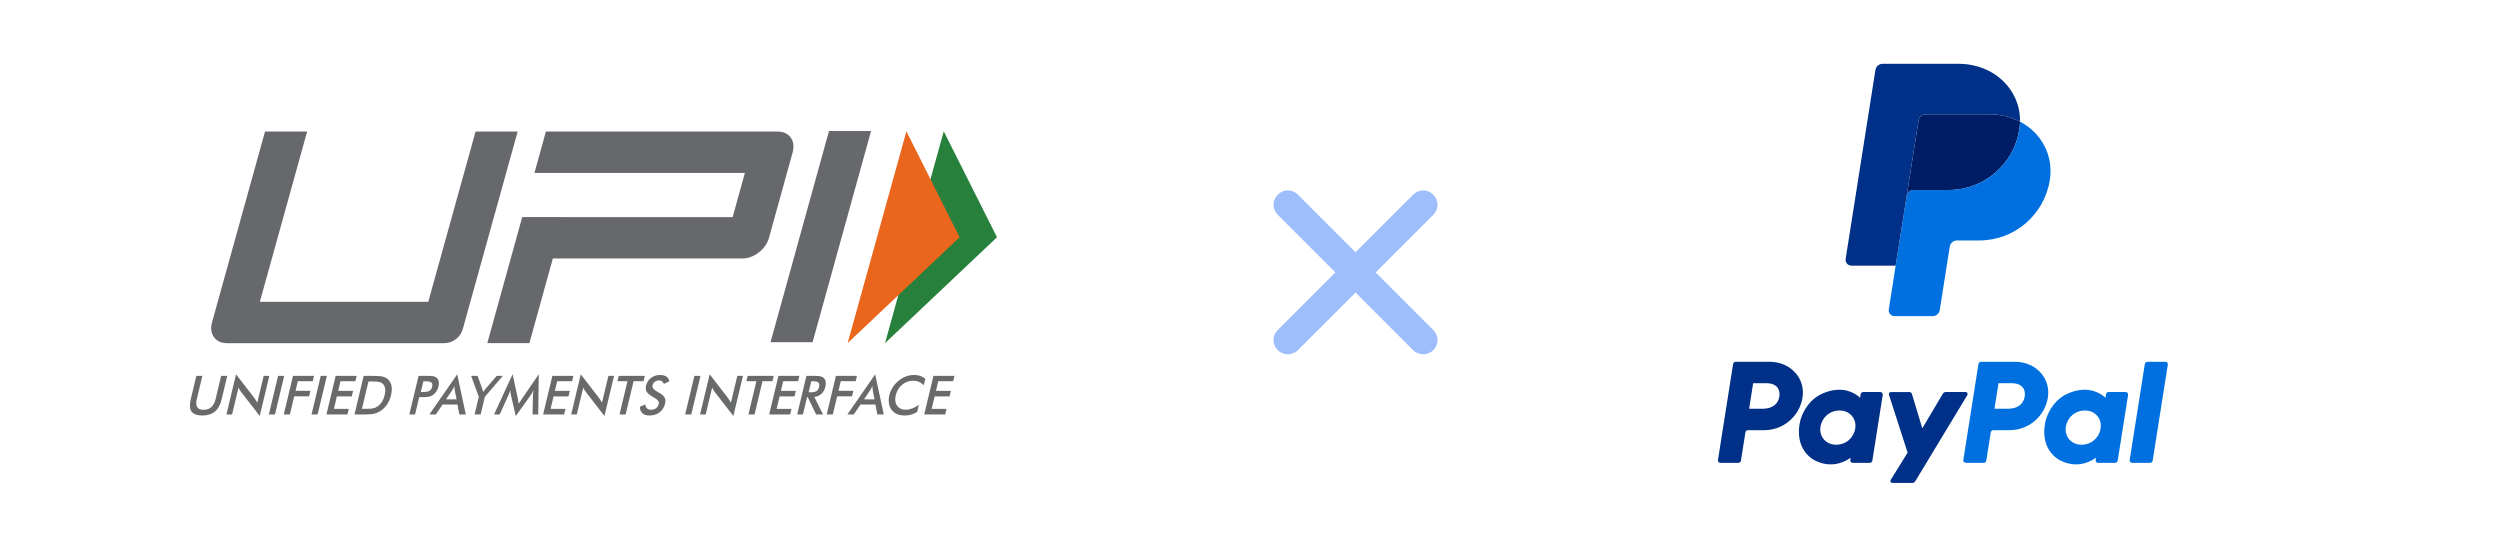 <svg width="1528" height="334" viewBox="0 0 1528 334" fill="none" xmlns="http://www.w3.org/2000/svg">
<g clip-path="url(#clip0_392_67)">
<mask id="mask0_392_67" style="mask-type:luminance" maskUnits="userSpaceOnUse" x="74" y="23" width="577" height="289">
<path d="M74.703 23.15H650.703V311.15H74.703V23.15Z" fill="white"/>
</mask>
<g mask="url(#mask0_392_67)">
<path d="M120.004 229.728H123.697L120.265 244.062C119.756 246.189 119.852 247.79 120.556 248.858C121.257 249.928 122.562 250.462 124.47 250.462C126.366 250.462 127.921 249.928 129.136 248.858C130.352 247.79 131.214 246.189 131.724 244.062L135.154 229.728H138.896L135.38 244.417C134.616 247.609 133.254 249.998 131.305 251.582C129.354 253.169 126.797 253.961 123.633 253.961C120.466 253.961 118.294 253.17 117.112 251.59C115.928 250.012 115.721 247.62 116.488 244.417L120.004 229.728Z" fill="#696A6A"/>
<path d="M138.398 253.334L144.273 228.794L155.436 243.225C155.734 243.631 156.036 244.067 156.333 244.53C156.63 244.993 156.934 245.513 157.246 246.094L161.165 229.729H164.622L158.752 254.25L147.354 239.562C147.049 239.166 146.765 238.747 146.5 238.306C146.232 237.865 145.99 237.402 145.769 236.919L141.84 253.334H138.398Z" fill="#696A6A"/>
<path d="M164.316 253.334L169.967 229.729H173.706L168.056 253.334H164.316Z" fill="#696A6A"/>
<path d="M173.434 253.334L179.084 229.729H191.924L191.144 232.985H182.044L180.635 238.87H189.735L188.93 242.239H179.828L177.174 253.334H173.434Z" fill="#696A6A"/>
<path d="M190.395 253.334L196.045 229.729H199.784L194.135 253.334H190.395Z" fill="#696A6A"/>
<path d="M199.508 253.334L205.158 229.729H217.998L217.218 232.985H208.118L206.701 238.902H215.801L214.996 242.273H205.896L204.069 249.899H213.169L212.348 253.334H199.508Z" fill="#696A6A"/>
<path d="M221.21 249.866H224.354C226.082 249.866 227.407 249.747 228.329 249.511C229.25 249.275 230.095 248.877 230.87 248.318C231.922 247.557 232.801 246.607 233.507 245.473C234.213 244.339 234.747 243.018 235.107 241.513C235.466 240.007 235.565 238.69 235.402 237.558C235.238 236.422 234.814 235.474 234.127 234.71C233.611 234.153 232.93 233.753 232.079 233.515C231.227 233.281 229.841 233.162 227.913 233.162H226.561H225.209L221.21 249.866ZM216.641 253.334L222.291 229.727H227.335C230.615 229.727 232.882 229.895 234.138 230.234C235.391 230.574 236.427 231.142 237.242 231.937C238.323 232.979 239.011 234.318 239.307 235.95C239.602 237.585 239.498 239.45 238.997 241.546C238.495 243.642 237.707 245.499 236.633 247.117C235.561 248.735 234.231 250.07 232.65 251.123C231.454 251.919 230.171 252.486 228.809 252.826C227.442 253.163 225.405 253.334 222.69 253.334H221.683H216.641Z" fill="#696A6A"/>
<path d="M257.208 239.597H258.168C260.241 239.597 261.68 239.363 262.482 238.902C263.286 238.441 263.826 237.623 264.106 236.451C264.408 235.194 264.252 234.306 263.636 233.791C263.02 233.275 261.724 233.015 259.744 233.015H258.784L257.208 239.597ZM256.22 242.738L253.684 253.334H250.18L255.832 229.729H261.489C263.165 229.729 264.377 229.822 265.124 230.01C265.868 230.197 266.482 230.507 266.968 230.938C267.558 231.486 267.946 232.225 268.133 233.154C268.318 234.085 268.278 235.109 268.012 236.225C267.742 237.343 267.292 238.375 266.657 239.322C266.022 240.267 265.278 241.01 264.428 241.546C263.737 241.977 262.976 242.283 262.141 242.465C261.305 242.649 260.05 242.738 258.374 242.738H257.637H256.22Z" fill="#696A6A"/>
<path d="M272.628 244.063H279.04L277.97 238.677C277.919 238.334 277.871 237.939 277.83 237.493C277.791 237.046 277.764 236.549 277.747 236.001C277.499 236.517 277.25 236.998 277 237.445C276.752 237.89 276.511 238.301 276.274 238.677L272.628 244.063ZM280.751 253.334L279.595 247.255H270.479L266.352 253.334H262.426L279.44 228.794L284.695 253.334H280.751Z" fill="#696A6A"/>
<path d="M290.056 253.334L292.64 242.53L287.957 229.729H291.886L294.793 237.742C294.86 237.947 294.94 238.215 295.032 238.549C295.125 238.882 295.216 239.241 295.301 239.629C295.536 239.253 295.777 238.895 296.018 238.563C296.26 238.23 296.504 237.925 296.75 237.645L303.594 229.729H307.336L296.349 242.53L293.764 253.334H290.056Z" fill="#696A6A"/>
<path d="M325.741 241.674C325.742 241.492 325.795 240.988 325.899 240.16C325.979 239.472 326.042 238.901 326.087 238.449C325.865 238.988 325.602 239.526 325.301 240.062C324.998 240.6 324.651 241.148 324.255 241.708L315.225 254.285L312.278 241.45C312.153 240.922 312.057 240.412 311.993 239.918C311.929 239.424 311.885 238.934 311.863 238.449C311.735 238.945 311.573 239.462 311.374 240.006C311.175 240.549 310.938 241.117 310.659 241.708L305.409 253.333H301.969L313.295 228.726L316.519 243.626C316.566 243.862 316.634 244.256 316.717 244.804C316.799 245.352 316.897 246.029 317.01 246.834C317.391 246.157 317.941 245.298 318.663 244.256C318.855 243.976 319.002 243.761 319.101 243.61L329.297 228.726L328.97 253.333H325.495L325.741 241.674Z" fill="#696A6A"/>
<path d="M331.957 253.334L337.609 229.729H350.449L349.669 232.985H340.568L339.152 238.902H348.252L347.446 242.273H338.345L336.52 249.899H345.62L344.796 253.334H331.957Z" fill="#696A6A"/>
<path d="M349.09 253.334L354.965 228.794L366.127 243.225C366.426 243.631 366.727 244.067 367.025 244.53C367.322 244.993 367.626 245.513 367.938 246.094L371.857 229.729H375.315L369.443 254.25L358.046 239.562C357.741 239.166 357.457 238.747 357.191 238.306C356.923 237.865 356.682 237.402 356.461 236.919L352.531 253.334H349.09Z" fill="#696A6A"/>
<path d="M387.249 232.985L382.379 253.334H378.639L383.508 232.985H377.395L378.175 229.729H394.111L393.332 232.985H387.249Z" fill="#696A6A"/>
<path d="M391.13 248.608L394.455 247.19C394.488 248.242 394.814 249.046 395.435 249.6C396.056 250.154 396.954 250.43 398.13 250.43C399.239 250.43 400.199 250.113 401.004 249.478C401.811 248.845 402.343 247.996 402.598 246.932C402.93 245.544 402.102 244.308 400.122 243.224C399.844 243.062 399.631 242.944 399.484 242.868C397.251 241.6 395.835 240.452 395.238 239.425C394.642 238.398 394.519 237.144 394.874 235.661C395.334 233.737 396.344 232.178 397.903 230.985C399.462 229.792 401.272 229.194 403.338 229.194C405.035 229.194 406.375 229.53 407.355 230.202C408.336 230.876 408.896 231.84 409.035 233.097L405.743 234.645C405.458 233.904 405.082 233.361 404.615 233.016C404.147 232.672 403.555 232.5 402.844 232.5C401.839 232.5 400.975 232.77 400.254 233.305C399.536 233.844 399.066 234.564 398.848 235.468C398.51 236.886 399.492 238.208 401.798 239.433C401.975 239.529 402.114 239.606 402.214 239.66C404.231 240.733 405.543 241.785 406.144 242.812C406.747 243.84 406.866 245.121 406.496 246.657C405.962 248.894 404.851 250.67 403.163 251.986C401.475 253.302 399.462 253.961 397.127 253.961C395.166 253.961 393.671 253.5 392.642 252.574C391.61 251.65 391.106 250.329 391.13 248.608Z" fill="#696A6A"/>
<path d="M418.762 253.334L424.412 229.729H428.152L422.502 253.334H418.762Z" fill="#696A6A"/>
<path d="M427.879 253.334L433.754 228.794L444.916 243.225C445.215 243.631 445.516 244.067 445.814 244.53C446.111 244.993 446.415 245.513 446.727 246.094L450.646 229.729H454.103L448.232 254.25L436.835 239.562C436.53 239.166 436.244 238.747 435.979 238.306C435.712 237.865 435.47 237.402 435.248 236.919L431.32 253.334H427.879Z" fill="#696A6A"/>
<path d="M466.038 232.985L461.166 253.334H457.428L462.297 232.985H456.184L456.964 229.729H472.9L472.121 232.985H466.038Z" fill="#696A6A"/>
<path d="M470.109 253.334L475.76 229.729H488.6L487.821 232.985H478.721L477.304 238.902H486.404L485.597 242.273H476.497L474.672 249.899H483.772L482.949 253.334H470.109Z" fill="#696A6A"/>
<path d="M494.225 239.789H494.902C496.881 239.789 498.253 239.554 499.016 239.081C499.778 238.607 500.306 237.77 500.592 236.565C500.904 235.265 500.776 234.347 500.204 233.817C499.637 233.282 498.409 233.017 496.524 233.017H495.846L494.225 239.789ZM493.276 242.771L490.746 253.334H487.242L492.894 229.729H498.112C499.641 229.729 500.804 229.83 501.597 230.035C502.392 230.239 503.032 230.577 503.516 231.051C504.092 231.619 504.465 232.358 504.638 233.261C504.808 234.162 504.764 235.151 504.508 236.225C504.056 238.117 503.256 239.598 502.109 240.669C500.962 241.737 499.493 242.381 497.702 242.594L503.054 253.334H498.825L493.7 242.771H493.276Z" fill="#696A6A"/>
<path d="M505.27 253.334L510.92 229.729H523.76L522.982 232.985H513.88L512.471 238.87H521.572L520.766 242.239H511.666L509.01 253.334H505.27Z" fill="#696A6A"/>
<path d="M528.093 244.063H534.507L533.436 238.677C533.384 238.334 533.337 237.939 533.296 237.493C533.257 237.046 533.231 236.549 533.213 236.001C532.964 236.517 532.715 236.998 532.467 237.445C532.219 237.89 531.976 238.301 531.739 238.677L528.093 244.063ZM536.217 253.334L535.061 247.255H525.945L521.819 253.334H517.891L534.905 228.794L540.161 253.334H536.217Z" fill="#696A6A"/>
<path d="M564.51 235.468C563.674 234.544 562.722 233.85 561.653 233.388C560.586 232.928 559.402 232.694 558.102 232.694C555.589 232.694 553.344 233.522 551.372 235.177C549.397 236.833 548.096 238.977 547.465 241.612C546.856 244.16 547.121 246.26 548.26 247.914C549.398 249.57 551.137 250.4 553.472 250.4C554.836 250.4 556.19 250.152 557.54 249.657C558.889 249.162 560.25 248.416 561.62 247.414L560.581 251.753C559.398 252.494 558.17 253.049 556.9 253.413C555.628 253.778 554.301 253.961 552.918 253.961C551.158 253.961 549.601 253.666 548.25 253.074C546.898 252.484 545.793 251.614 544.938 250.462C544.088 249.334 543.542 248.005 543.309 246.472C543.072 244.941 543.161 243.309 543.574 241.577C543.989 239.848 544.681 238.222 545.648 236.701C546.613 235.18 547.806 233.844 549.222 232.694C550.644 231.533 552.164 230.656 553.782 230.057C555.402 229.462 557.073 229.162 558.792 229.162C560.144 229.162 561.384 229.365 562.513 229.769C563.642 230.17 564.685 230.78 565.644 231.6L564.51 235.468Z" fill="#696A6A"/>
<path d="M564.871 253.334L570.522 229.729H583.362L582.582 232.985H573.483L572.066 238.902H581.166L580.359 242.273H571.259L569.434 249.899H578.534L577.711 253.334H564.871Z" fill="#696A6A"/>
<path d="M496.652 209.158H470.941L506.699 80.018H532.411L496.652 209.158Z" fill="#66686C"/>
<path d="M483.305 84.101C481.522 81.644 478.773 80.404 475.038 80.404H333.657L326.654 105.697H352.38V105.682H455.272L447.786 132.712H344.892L344.901 132.656H319.186L297.844 209.705H323.572L337.894 157.99H453.556C457.168 157.99 460.568 156.758 463.765 154.294C466.956 151.828 469.056 148.786 470.062 145.154L484.384 93.429C485.429 89.676 485.068 86.561 483.305 84.101Z" fill="#66686C"/>
<path d="M282.862 201.095C281.442 206.209 276.786 209.746 271.478 209.746H138.824C135.209 209.746 132.522 208.514 130.756 206.053C128.99 203.589 128.612 200.541 129.621 196.91L161.989 80.394H187.724L158.813 184.461H261.754L290.665 80.394H316.394L282.862 201.095Z" fill="#66686C"/>
<path d="M576.815 80.26L609.367 144.997L540.938 209.717L576.815 80.26Z" fill="#27803B"/>
<path d="M553.996 80.26L586.524 144.997L518.066 209.717L553.996 80.26Z" fill="#E9661C"/>
</g>
</g>
<g clip-path="url(#clip1_392_67)">
<path d="M1060.87 221.119C1060.48 221.12 1060.11 221.259 1059.82 221.51C1059.52 221.762 1059.33 222.109 1059.27 222.491L1050.02 281.149C1049.98 281.363 1050 281.582 1050.06 281.791C1050.12 282 1050.22 282.193 1050.36 282.358C1050.5 282.523 1050.67 282.655 1050.87 282.746C1051.07 282.837 1051.28 282.885 1051.5 282.885H1062.47C1062.86 282.884 1063.23 282.746 1063.52 282.495C1063.82 282.244 1064.01 281.897 1064.07 281.515L1066.79 264.289C1066.85 263.907 1067.05 263.56 1067.34 263.309C1067.63 263.058 1068.01 262.92 1068.39 262.919H1078.36C1090.02 262.919 1099.91 254.418 1101.72 242.896C1103.54 231.278 1094.46 221.143 1081.6 221.119H1060.87ZM1071.53 234.214H1079.51C1086.08 234.214 1088.22 238.089 1087.54 242.376C1086.87 246.672 1083.55 249.836 1077.19 249.836H1069.07L1071.53 234.214ZM1124.03 238.204C1121.26 238.214 1118.07 238.781 1114.49 240.271C1106.29 243.691 1102.34 250.763 1100.67 255.917C1100.67 255.917 1095.34 271.644 1107.38 280.285C1107.38 280.285 1118.54 288.6 1131.11 279.77L1130.89 281.149C1130.86 281.363 1130.87 281.582 1130.93 281.791C1130.99 282 1131.09 282.193 1131.23 282.358C1131.38 282.523 1131.55 282.655 1131.75 282.746C1131.94 282.837 1132.16 282.885 1132.38 282.885H1142.79C1143.59 282.885 1144.27 282.303 1144.39 281.513L1150.73 241.343C1150.76 241.129 1150.75 240.91 1150.69 240.701C1150.63 240.493 1150.53 240.299 1150.38 240.134C1150.24 239.969 1150.07 239.837 1149.87 239.746C1149.68 239.655 1149.46 239.608 1149.24 239.607H1138.83C1138.03 239.607 1137.35 240.19 1137.23 240.977L1136.89 243.139H1136.89C1136.89 243.139 1132.34 238.173 1124.03 238.204H1124.03ZM1124.37 250.892C1125.56 250.892 1126.66 251.055 1127.64 251.372C1132.13 252.815 1134.68 257.128 1133.94 261.808C1133.03 267.57 1128.31 271.815 1122.25 271.815C1121.05 271.815 1119.96 271.651 1118.98 271.335C1114.49 269.892 1111.92 265.576 1112.66 260.897C1113.57 255.137 1118.31 250.892 1124.37 250.892Z" fill="#003087"/>
<path d="M1210.83 221.119C1210.03 221.119 1209.35 221.702 1209.23 222.491L1199.98 281.149C1199.94 281.364 1199.95 281.583 1200.01 281.792C1200.07 282 1200.18 282.194 1200.32 282.359C1200.46 282.524 1200.63 282.656 1200.83 282.747C1201.03 282.838 1201.24 282.885 1201.46 282.885H1212.43C1213.23 282.885 1213.91 282.304 1214.03 281.515L1216.75 264.289C1216.81 263.907 1217 263.56 1217.3 263.309C1217.59 263.058 1217.97 262.92 1218.35 262.919H1228.32C1239.98 262.919 1249.87 254.418 1251.68 242.896C1253.5 231.278 1244.42 221.143 1231.56 221.119H1210.83ZM1221.49 234.214H1229.47C1236.04 234.214 1238.18 238.089 1237.5 242.376C1236.83 246.672 1233.51 249.836 1227.15 249.836H1219.03L1221.49 234.214ZM1273.99 238.204C1271.22 238.214 1268.03 238.781 1264.45 240.271C1256.25 243.691 1252.3 250.763 1250.63 255.917C1250.63 255.917 1245.3 271.644 1257.34 280.285C1257.34 280.285 1268.5 288.6 1281.07 279.77L1280.85 281.149C1280.82 281.364 1280.83 281.583 1280.89 281.792C1280.95 282 1281.05 282.194 1281.19 282.359C1281.33 282.524 1281.51 282.656 1281.71 282.747C1281.9 282.838 1282.12 282.885 1282.33 282.885H1292.75C1293.13 282.884 1293.51 282.745 1293.8 282.494C1294.09 282.243 1294.29 281.895 1294.35 281.513L1300.69 241.343C1300.72 241.129 1300.71 240.91 1300.65 240.701C1300.59 240.492 1300.48 240.298 1300.34 240.133C1300.2 239.969 1300.03 239.836 1299.83 239.745C1299.63 239.654 1299.42 239.607 1299.2 239.607H1288.79C1287.99 239.607 1287.31 240.19 1287.19 240.977L1286.85 243.139C1286.85 243.139 1282.3 238.173 1273.99 238.204ZM1274.33 250.892C1275.52 250.892 1276.62 251.055 1277.6 251.372C1282.09 252.815 1284.64 257.128 1283.9 261.808C1282.99 267.57 1278.27 271.815 1272.21 271.815C1271.01 271.815 1269.92 271.651 1268.94 271.335C1264.45 269.892 1261.88 265.576 1262.62 260.897C1263.53 255.137 1268.27 250.892 1274.33 250.892Z" fill="#0070E0"/>
<path d="M1155.67 239.612C1155.48 239.611 1155.29 239.656 1155.12 239.743C1154.95 239.83 1154.8 239.956 1154.69 240.112C1154.57 240.267 1154.5 240.446 1154.47 240.636C1154.44 240.825 1154.45 241.019 1154.51 241.202L1165.93 276.628L1155.6 293.326C1155.1 294.136 1155.69 295.181 1156.64 295.181H1168.84C1169.19 295.181 1169.53 295.091 1169.83 294.92C1170.14 294.748 1170.39 294.501 1170.57 294.203L1202.45 241.456C1202.94 240.646 1202.36 239.609 1201.41 239.609H1189.22C1188.86 239.609 1188.52 239.701 1188.21 239.875C1187.91 240.049 1187.65 240.3 1187.47 240.603L1174.92 261.794L1168.55 240.762C1168.34 240.077 1167.71 239.611 1167 239.611L1155.67 239.612Z" fill="#003087"/>
<path d="M1312.52 221.119C1311.72 221.119 1311.04 221.702 1310.92 222.491L1301.67 281.149C1301.63 281.364 1301.65 281.583 1301.71 281.792C1301.76 282 1301.87 282.194 1302.01 282.359C1302.15 282.524 1302.32 282.656 1302.52 282.747C1302.72 282.838 1302.93 282.885 1303.15 282.885H1314.12C1314.92 282.885 1315.6 282.304 1315.72 281.515L1324.97 222.855C1325.01 222.64 1324.99 222.421 1324.94 222.212C1324.88 222.003 1324.77 221.809 1324.63 221.644C1324.49 221.479 1324.31 221.347 1324.12 221.256C1323.92 221.166 1323.71 221.119 1323.49 221.119H1312.52Z" fill="#0070E0"/>
<path d="M1177.02 69.849C1174.83 69.849 1172.97 71.439 1172.63 73.6L1165.33 119.87L1158.63 162.388L1158.62 162.423L1158.63 162.388L1165.33 119.87C1165.67 117.709 1167.54 116.119 1169.72 116.119H1191.1C1212.61 116.119 1230.88 100.422 1234.21 79.153C1234.46 77.565 1234.6 75.963 1234.63 74.357V74.355H1234.63C1229.16 71.486 1222.74 69.848 1215.7 69.848L1177.02 69.849Z" fill="#001C64"/>
<path d="M1234.63 74.353C1234.6 75.933 1234.46 77.535 1234.21 79.152C1230.88 100.421 1212.61 116.118 1191.1 116.118H1169.72C1167.54 116.118 1165.68 117.708 1165.33 119.869L1158.63 162.387L1154.42 189.062C1154.34 189.577 1154.37 190.104 1154.52 190.606C1154.66 191.108 1154.91 191.573 1155.25 191.969C1155.58 192.366 1156.01 192.684 1156.48 192.902C1156.95 193.121 1157.47 193.234 1157.99 193.234H1181.19C1183.38 193.234 1185.24 191.644 1185.58 189.483L1191.7 150.716C1191.86 149.671 1192.39 148.718 1193.2 148.03C1194 147.342 1195.03 146.964 1196.09 146.963H1209.75C1231.26 146.963 1249.52 131.267 1252.86 109.999C1255.22 94.9 1247.63 81.165 1234.63 74.353Z" fill="#0070E0"/>
<path d="M1150.65 39C1149.6 39.001 1148.57 39.379 1147.77 40.067C1146.96 40.755 1146.43 41.708 1146.26 42.754L1128.06 158.214C1127.97 158.73 1128.01 159.256 1128.15 159.759C1128.29 160.261 1128.54 160.726 1128.88 161.123C1129.22 161.52 1129.64 161.838 1130.11 162.057C1130.59 162.275 1131.1 162.388 1131.62 162.388H1158.62L1165.33 119.871L1172.63 73.601C1172.97 71.44 1174.83 69.85 1177.02 69.85H1215.7C1222.74 69.85 1229.16 71.489 1234.63 74.354C1235 54.99 1219.02 39.001 1197.05 39.001L1150.65 39Z" fill="#003087"/>
</g>
<path d="M876.017 201.706C879.481 205.169 879.481 210.556 876.017 214.019C874.286 215.751 872.17 216.521 869.861 216.521C867.552 216.521 865.436 215.751 863.704 214.019L828.497 178.812L793.289 214.019C791.558 215.751 789.441 216.521 787.133 216.521C784.824 216.521 782.708 215.751 780.976 214.019C777.513 210.556 777.513 205.169 780.976 201.706L816.184 166.499L780.976 131.291C777.513 127.828 777.513 122.441 780.976 118.978C784.439 115.515 789.826 115.515 793.289 118.978L828.497 154.186L863.704 118.978C867.167 115.515 872.554 115.515 876.017 118.978C879.481 122.441 879.481 127.828 876.017 131.291L840.81 166.499L876.017 201.706Z" fill="#9EBDFB"/>
<defs>
<clipPath id="clip0_392_67">
<rect width="493.379" height="174.304" fill="white" transform="translate(116 80)"/>
</clipPath>
<clipPath id="clip1_392_67">
<rect width="275" height="256.186" fill="white" transform="translate(1050 39)"/>
</clipPath>
</defs>
</svg>
